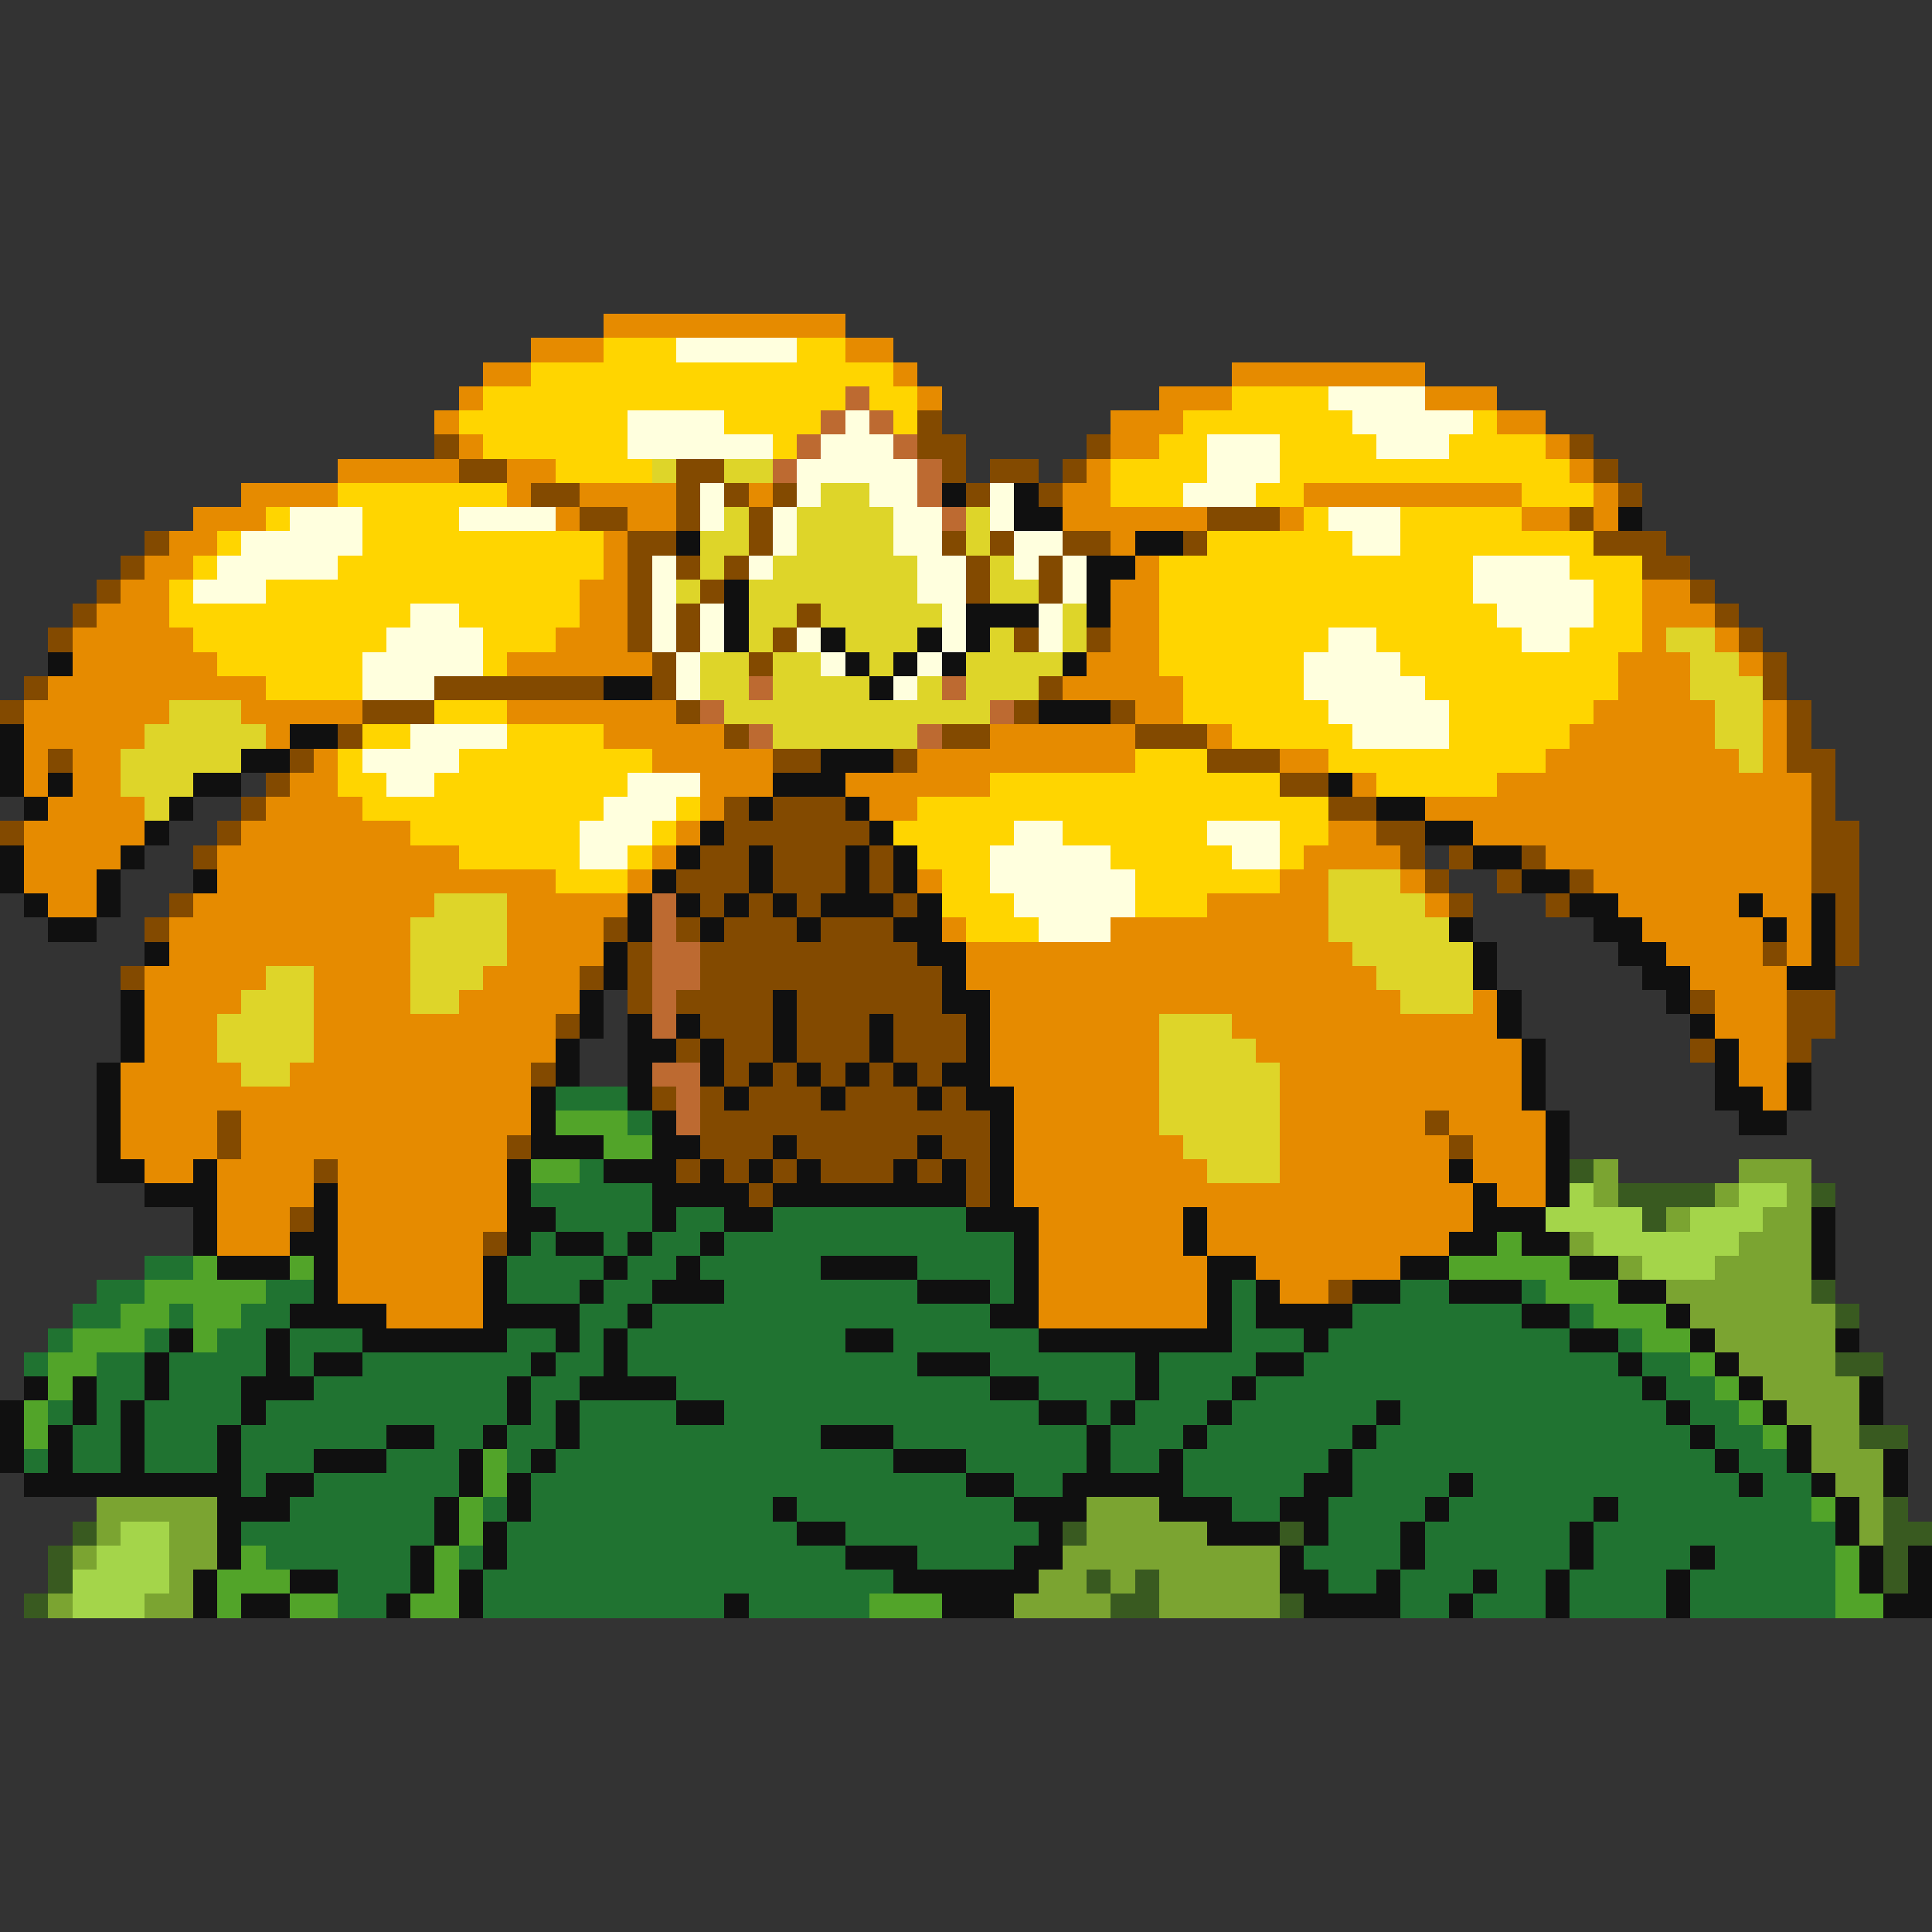 <svg xmlns="http://www.w3.org/2000/svg" viewBox="0 -0.5 80 80" shape-rendering="crispEdges">
<rect x="0" y="-0.5" width="80" height="80" fill="#333333" stroke="none"/>
<path stroke="#e68b00" d="M25 13h10M22 14h3M35 14h2M20 15h2M37 15h1M51 15h8M19 16h1M38 16h1M48 16h3M59 16h3M18 17h1M46 17h3M62 17h2M19 18h1M46 18h2M64 18h1M14 19h5M21 19h2M45 19h1M65 19h1M10 20h4M21 20h1M24 20h4M31 20h1M44 20h2M54 20h9M66 20h1M8 21h3M23 21h1M26 21h2M44 21h6M53 21h1M63 21h2M66 21h1M7 22h2M25 22h1M46 22h1M6 23h2M25 23h1M47 23h1M5 24h2M24 24h2M46 24h2M68 24h2M4 25h3M24 25h2M46 25h2M68 25h3M3 26h5M23 26h3M46 26h2M68 26h1M71 26h1M3 27h6M21 27h6M45 27h3M67 27h3M72 27h1M2 28h9M44 28h5M67 28h3M1 29h6M10 29h5M21 29h7M47 29h2M66 29h5M73 29h1M1 30h5M11 30h1M25 30h5M41 30h6M50 30h1M65 30h6M73 30h1M1 31h1M3 31h2M13 31h1M27 31h5M38 31h9M53 31h2M64 31h8M73 31h1M1 32h1M3 32h2M12 32h2M29 32h3M35 32h6M56 32h1M62 32h13M2 33h4M11 33h4M29 33h1M36 33h2M59 33h16M1 34h5M10 34h7M28 34h1M55 34h2M61 34h14M1 35h4M9 35h10M27 35h1M54 35h4M64 35h11M1 36h3M9 36h14M26 36h1M38 36h1M53 36h2M58 36h1M66 36h9M2 37h2M8 37h10M21 37h5M50 37h5M59 37h1M67 37h5M73 37h2M7 38h10M21 38h4M39 38h1M46 38h9M68 38h5M74 38h1M7 39h10M21 39h4M40 39h16M69 39h4M74 39h1M6 40h5M13 40h4M20 40h4M40 40h17M70 40h4M6 41h4M13 41h4M19 41h5M41 41h17M61 41h1M71 41h3M6 42h3M13 42h10M41 42h7M51 42h11M71 42h3M6 43h3M13 43h10M41 43h7M52 43h11M72 43h2M5 44h5M12 44h10M41 44h7M53 44h10M72 44h2M5 45h17M42 45h6M53 45h10M73 45h1M5 46h4M10 46h12M42 46h6M53 46h6M60 46h4M5 47h4M10 47h11M42 47h7M53 47h7M61 47h3M6 48h2M9 48h4M14 48h7M42 48h8M53 48h7M61 48h3M9 49h4M14 49h7M42 49h19M62 49h2M9 50h3M14 50h7M43 50h6M50 50h11M9 51h3M14 51h6M43 51h6M50 51h10M14 52h6M43 52h7M52 52h6M14 53h6M43 53h7M53 53h2M16 54h4M43 54h7" />
<path stroke="#ffd500" d="M25 14h3M33 14h2M22 15h15M20 16h15M36 16h2M51 16h4M19 17h7M30 17h4M37 17h1M49 17h7M61 17h1M20 18h6M32 18h1M48 18h2M53 18h4M60 18h4M23 19h4M46 19h4M53 19h12M14 20h7M46 20h3M52 20h2M63 20h3M11 21h1M15 21h4M54 21h1M58 21h5M9 22h1M15 22h10M50 22h6M58 22h8M8 23h1M14 23h11M48 23h13M65 23h3M7 24h1M11 24h13M48 24h13M66 24h2M7 25h10M19 25h5M48 25h14M66 25h2M8 26h8M20 26h3M48 26h7M57 26h6M65 26h3M9 27h6M20 27h1M48 27h6M58 27h9M11 28h4M49 28h5M59 28h8M18 29h3M49 29h6M60 29h6M15 30h2M21 30h4M51 30h5M60 30h5M14 31h1M19 31h8M47 31h3M55 31h9M14 32h2M18 32h8M41 32h12M57 32h5M15 33h10M28 33h1M38 33h17M17 34h7M27 34h1M37 34h5M44 34h6M53 34h2M19 35h5M26 35h1M38 35h3M46 35h5M53 35h1M23 36h3M39 36h2M47 36h6M39 37h3M47 37h3M40 38h3" />
<path stroke="#ffffde" d="M28 14h5M55 16h4M26 17h4M35 17h1M56 17h5M26 18h6M34 18h3M50 18h3M57 18h3M33 19h5M50 19h3M29 20h1M33 20h1M36 20h2M41 20h1M49 20h3M12 21h3M19 21h4M29 21h1M32 21h1M37 21h2M41 21h1M55 21h3M10 22h5M32 22h1M37 22h2M42 22h2M56 22h2M9 23h5M27 23h1M31 23h1M38 23h2M42 23h1M44 23h1M61 23h4M8 24h3M27 24h1M38 24h2M44 24h1M61 24h5M17 25h2M27 25h1M29 25h1M39 25h1M43 25h1M62 25h4M16 26h4M27 26h1M29 26h1M33 26h1M39 26h1M43 26h1M55 26h2M63 26h2M15 27h5M28 27h1M34 27h1M38 27h1M54 27h4M15 28h3M28 28h1M37 28h1M54 28h5M55 29h5M17 30h4M56 30h4M15 31h4M16 32h2M26 32h3M25 33h3M24 34h3M42 34h2M50 34h3M24 35h2M41 35h5M51 35h2M41 36h6M42 37h5M43 38h3" />
<path stroke="#bd6a31" d="M35 16h1M34 17h1M36 17h1M33 18h1M37 18h1M32 19h1M38 19h1M38 20h1M39 21h1M31 28h1M39 28h1M29 29h1M41 29h1M31 30h1M38 30h1M27 37h1M27 38h1M27 39h2M27 40h2M27 41h1M27 42h1M27 44h2M28 45h1M28 46h1" />
<path stroke="#834a00" d="M38 17h1M18 18h1M38 18h2M45 18h1M65 18h1M19 19h2M28 19h2M39 19h1M41 19h2M44 19h1M66 19h1M22 20h2M28 20h1M30 20h1M32 20h1M40 20h1M43 20h1M67 20h1M24 21h2M28 21h1M31 21h1M50 21h3M65 21h1M6 22h1M26 22h2M31 22h1M39 22h1M41 22h1M44 22h2M49 22h1M66 22h3M5 23h1M26 23h1M28 23h1M30 23h1M40 23h1M43 23h1M68 23h2M4 24h1M26 24h1M29 24h1M40 24h1M43 24h1M70 24h1M3 25h1M26 25h1M28 25h1M33 25h1M71 25h1M2 26h1M26 26h1M28 26h1M32 26h1M42 26h1M45 26h1M72 26h1M27 27h1M31 27h1M73 27h1M1 28h1M18 28h7M27 28h1M43 28h1M73 28h1M0 29h1M15 29h3M28 29h1M42 29h1M46 29h1M74 29h1M14 30h1M30 30h1M39 30h2M47 30h3M74 30h1M2 31h1M12 31h1M32 31h2M37 31h1M50 31h3M74 31h2M11 32h1M53 32h2M75 32h1M10 33h1M30 33h1M32 33h3M55 33h2M75 33h1M0 34h1M9 34h1M30 34h6M57 34h2M75 34h2M8 35h1M29 35h2M32 35h3M36 35h1M58 35h1M60 35h1M63 35h1M75 35h2M28 36h3M32 36h3M36 36h1M59 36h1M62 36h1M65 36h1M75 36h2M7 37h1M29 37h1M31 37h1M33 37h1M37 37h1M60 37h1M64 37h1M76 37h1M6 38h1M25 38h1M28 38h1M30 38h3M34 38h3M76 38h1M26 39h1M29 39h9M73 39h1M76 39h1M5 40h1M24 40h1M26 40h1M29 40h10M26 41h1M28 41h4M33 41h6M70 41h1M74 41h2M23 42h1M29 42h3M33 42h3M37 42h3M74 42h2M28 43h1M30 43h2M33 43h3M37 43h3M70 43h1M74 43h1M22 44h1M30 44h1M32 44h1M34 44h1M36 44h1M38 44h1M27 45h1M29 45h1M31 45h3M35 45h3M39 45h1M9 46h1M29 46h12M59 46h1M9 47h1M21 47h1M29 47h3M33 47h5M39 47h2M60 47h1M13 48h1M28 48h1M30 48h1M32 48h1M34 48h3M38 48h1M40 48h1M31 49h1M40 49h1M12 50h1M20 51h1M55 53h1" />
<path stroke="#ded529" d="M27 19h1M30 19h2M34 20h2M30 21h1M33 21h4M40 21h1M29 22h2M33 22h4M40 22h1M29 23h1M32 23h6M41 23h1M28 24h1M31 24h7M41 24h2M31 25h2M34 25h5M44 25h1M31 26h1M35 26h3M41 26h1M44 26h1M69 26h2M29 27h2M32 27h2M36 27h1M40 27h4M70 27h2M29 28h2M32 28h4M38 28h1M40 28h3M70 28h3M7 29h3M30 29h11M71 29h2M6 30h5M32 30h6M71 30h2M5 31h5M72 31h1M5 32h3M6 33h1M55 36h3M18 37h3M55 37h4M17 38h4M55 38h5M17 39h4M56 39h5M11 40h2M17 40h3M57 40h4M10 41h3M17 41h2M58 41h3M9 42h4M48 42h3M9 43h4M48 43h4M10 44h2M48 44h5M48 45h5M48 46h5M49 47h4M50 48h3" />
<path stroke="#101010" d="M39 20h1M42 20h1M42 21h2M67 21h1M28 22h1M47 22h2M45 23h2M30 24h1M45 24h1M30 25h1M40 25h3M45 25h1M30 26h1M34 26h1M38 26h1M40 26h1M2 27h1M35 27h1M37 27h1M39 27h1M44 27h1M25 28h2M36 28h1M43 29h3M0 30h1M12 30h2M0 31h1M10 31h2M34 31h3M0 32h1M2 32h1M8 32h2M32 32h3M55 32h1M1 33h1M7 33h1M31 33h1M35 33h1M57 33h2M6 34h1M29 34h1M36 34h1M59 34h2M0 35h1M5 35h1M28 35h1M31 35h1M35 35h1M37 35h1M61 35h2M0 36h1M4 36h1M8 36h1M27 36h1M31 36h1M35 36h1M37 36h1M63 36h2M1 37h1M4 37h1M26 37h1M28 37h1M30 37h1M32 37h1M34 37h3M38 37h1M65 37h2M72 37h1M75 37h1M2 38h2M26 38h1M29 38h1M33 38h1M37 38h2M60 38h1M66 38h2M73 38h1M75 38h1M6 39h1M25 39h1M38 39h2M61 39h1M67 39h2M75 39h1M25 40h1M39 40h1M61 40h1M68 40h2M74 40h2M5 41h1M24 41h1M32 41h1M39 41h2M62 41h1M69 41h1M5 42h1M24 42h1M26 42h1M28 42h1M32 42h1M36 42h1M40 42h1M62 42h1M70 42h1M5 43h1M23 43h1M26 43h2M29 43h1M32 43h1M36 43h1M40 43h1M63 43h1M71 43h1M4 44h1M23 44h1M26 44h1M29 44h1M31 44h1M33 44h1M35 44h1M37 44h1M39 44h2M63 44h1M71 44h1M74 44h1M4 45h1M22 45h1M26 45h1M30 45h1M34 45h1M38 45h1M40 45h2M63 45h1M71 45h2M74 45h1M4 46h1M22 46h1M27 46h1M41 46h1M64 46h1M72 46h2M4 47h1M22 47h3M27 47h2M32 47h1M38 47h1M41 47h1M64 47h1M4 48h2M8 48h1M21 48h1M25 48h3M29 48h1M31 48h1M33 48h1M37 48h1M39 48h1M41 48h1M60 48h1M64 48h1M6 49h3M13 49h1M21 49h1M27 49h4M32 49h8M41 49h1M61 49h1M64 49h1M8 50h1M13 50h1M21 50h2M27 50h1M30 50h2M40 50h3M49 50h1M61 50h3M75 50h1M8 51h1M12 51h2M21 51h1M23 51h2M26 51h1M29 51h1M42 51h1M49 51h1M60 51h2M63 51h2M75 51h1M9 52h3M13 52h1M20 52h1M25 52h1M28 52h1M34 52h4M42 52h1M50 52h2M58 52h2M65 52h2M75 52h1M13 53h1M20 53h1M24 53h1M27 53h3M38 53h3M42 53h1M50 53h1M52 53h1M56 53h2M60 53h3M67 53h2M12 54h4M20 54h4M26 54h1M41 54h2M50 54h1M52 54h4M63 54h2M69 54h1M7 55h1M11 55h1M15 55h6M23 55h1M25 55h1M35 55h2M43 55h8M54 55h1M65 55h2M70 55h1M76 55h1M6 56h1M11 56h1M13 56h2M22 56h1M25 56h1M38 56h3M47 56h1M52 56h2M67 56h1M71 56h1M1 57h1M3 57h1M6 57h1M10 57h3M21 57h1M24 57h4M41 57h2M47 57h1M51 57h1M68 57h1M72 57h1M77 57h1M0 58h1M3 58h1M5 58h1M10 58h1M21 58h1M23 58h1M28 58h2M43 58h2M46 58h1M50 58h1M57 58h1M69 58h1M73 58h1M77 58h1M0 59h1M2 59h1M5 59h1M9 59h1M16 59h2M20 59h1M23 59h1M34 59h3M45 59h1M49 59h1M56 59h1M70 59h1M74 59h1M0 60h1M2 60h1M5 60h1M9 60h1M13 60h3M19 60h1M22 60h1M37 60h3M45 60h1M48 60h1M55 60h1M71 60h1M74 60h1M78 60h1M1 61h9M11 61h2M19 61h1M21 61h1M40 61h2M44 61h5M54 61h2M60 61h1M72 61h1M75 61h1M78 61h1M9 62h3M18 62h1M21 62h1M32 62h1M42 62h3M48 62h3M53 62h2M59 62h1M66 62h1M76 62h1M9 63h1M18 63h1M20 63h1M33 63h2M43 63h1M50 63h3M54 63h1M58 63h1M65 63h1M76 63h1M9 64h1M17 64h1M20 64h1M35 64h3M42 64h2M53 64h1M58 64h1M65 64h1M70 64h1M77 64h1M79 64h1M8 65h1M12 65h2M17 65h1M19 65h1M37 65h6M53 65h2M57 65h1M61 65h1M64 65h1M69 65h1M77 65h1M79 65h1M8 66h1M10 66h2M16 66h1M19 66h1M30 66h1M39 66h3M54 66h4M60 66h1M64 66h1M69 66h1M78 66h2" />
<path stroke="#207331" d="M23 45h3M26 46h1M24 48h1M22 49h5M23 50h4M28 50h2M32 50h8M22 51h1M25 51h1M27 51h2M30 51h12M6 52h2M21 52h4M26 52h2M29 52h5M38 52h4M4 53h2M11 53h2M21 53h3M25 53h2M30 53h8M41 53h1M51 53h1M58 53h2M63 53h1M3 54h2M7 54h1M10 54h2M24 54h2M27 54h14M51 54h1M56 54h7M65 54h1M2 55h1M6 55h1M9 55h2M12 55h3M21 55h2M24 55h1M26 55h9M37 55h6M51 55h3M55 55h10M67 55h1M1 56h1M4 56h2M7 56h4M12 56h1M15 56h7M23 56h2M26 56h12M41 56h6M48 56h4M54 56h13M68 56h2M4 57h2M7 57h3M13 57h8M22 57h2M28 57h13M43 57h4M48 57h3M52 57h16M69 57h2M2 58h1M4 58h1M6 58h4M11 58h10M22 58h1M24 58h4M30 58h13M45 58h1M47 58h3M51 58h6M58 58h11M70 58h2M3 59h2M6 59h3M10 59h6M18 59h2M21 59h2M24 59h10M37 59h8M46 59h3M50 59h6M57 59h13M71 59h2M1 60h1M3 60h2M6 60h3M10 60h3M16 60h3M21 60h1M23 60h14M40 60h5M46 60h2M49 60h6M56 60h15M72 60h2M10 61h1M13 61h6M22 61h18M42 61h2M49 61h5M56 61h4M61 61h11M73 61h2M12 62h6M20 62h1M22 62h10M33 62h9M51 62h2M55 62h4M60 62h6M67 62h8M10 63h8M21 63h12M35 63h8M55 63h3M59 63h6M66 63h10M11 64h6M19 64h1M21 64h14M38 64h4M54 64h4M59 64h6M66 64h4M71 64h5M14 65h3M20 65h17M55 65h2M58 65h3M62 65h2M65 65h4M70 65h6M14 66h2M20 66h10M31 66h5M58 66h2M61 66h3M65 66h4M70 66h6" />
<path stroke="#52a429" d="M23 46h3M25 47h2M22 48h2M62 51h1M8 52h1M12 52h1M60 52h5M6 53h5M64 53h3M5 54h2M8 54h2M66 54h3M3 55h3M8 55h1M68 55h2M2 56h2M70 56h1M2 57h1M71 57h1M1 58h1M72 58h1M1 59h1M73 59h1M20 60h1M20 61h1M19 62h1M75 62h1M19 63h1M10 64h1M18 64h1M76 64h1M9 65h3M18 65h1M76 65h1M9 66h1M12 66h2M17 66h2M36 66h3M76 66h2" />
<path stroke="#395a20" d="M65 48h1M67 49h4M75 49h1M68 50h1M75 53h1M76 54h1M76 56h2M77 59h2M78 62h1M3 63h1M44 63h1M53 63h1M78 63h2M2 64h1M78 64h1M2 65h1M45 65h1M47 65h1M78 65h1M1 66h1M46 66h2M53 66h1" />
<path stroke="#7ba431" d="M66 48h1M72 48h3M66 49h1M71 49h1M74 49h1M69 50h1M73 50h2M65 51h1M72 51h3M67 52h1M71 52h4M69 53h6M70 54h6M71 55h5M72 56h4M73 57h4M74 58h3M75 59h2M75 60h3M76 61h2M4 62h5M45 62h3M77 62h1M4 63h1M7 63h2M45 63h5M77 63h1M3 64h1M7 64h2M44 64h9M7 65h1M43 65h2M46 65h1M48 65h5M2 66h1M6 66h2M42 66h4M48 66h5" />
<path stroke="#a4d54a" d="M65 49h1M72 49h2M64 50h4M70 50h3M66 51h6M68 52h3M5 63h2M4 64h3M3 65h4M3 66h3" />
</svg>